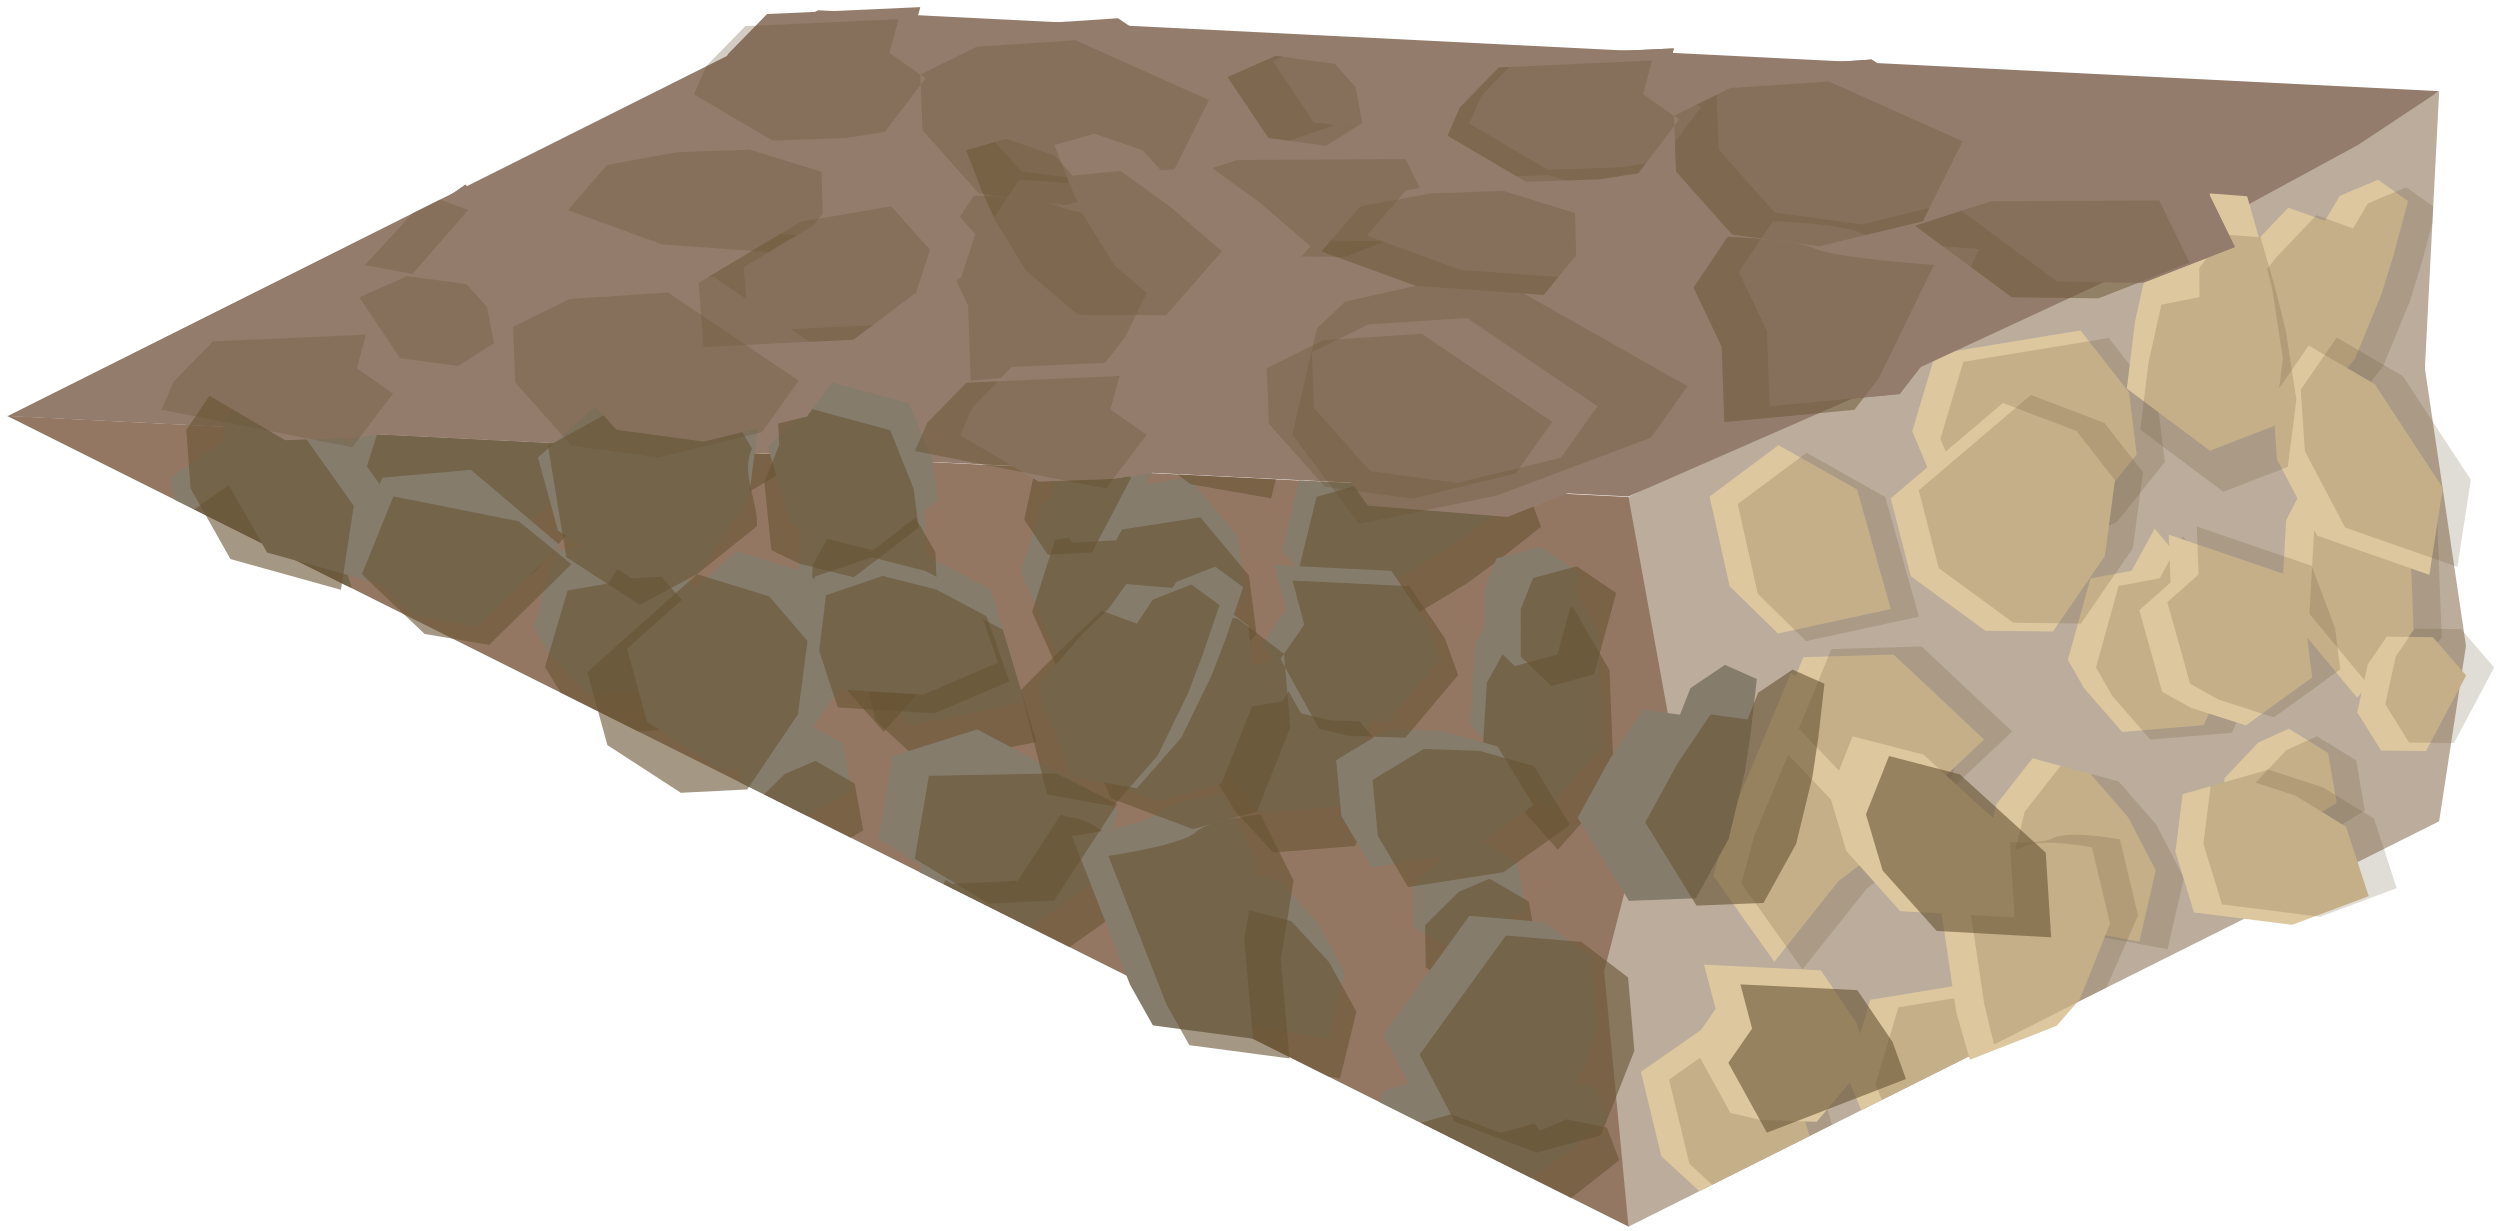 <?xml version="1.0" encoding="UTF-8" standalone="no"?><!DOCTYPE svg PUBLIC "-//W3C//DTD SVG 1.1//EN" "http://www.w3.org/Graphics/SVG/1.1/DTD/svg11.dtd"><svg width="100%" height="100%" viewBox="0 0 331 163" version="1.1" xmlns="http://www.w3.org/2000/svg" xmlns:xlink="http://www.w3.org/1999/xlink" xml:space="preserve" xmlns:serif="http://www.serif.com/" style="fill-rule:evenodd;clip-rule:evenodd;stroke-linejoin:round;stroke-miterlimit:1.414;"><g id="Stone_Ramp_RightDown_low-angle1"><g><g><path d="M215.613,65.804l-214.684,-10.744l214.684,107.342c30.26,-40.833 0,-96.598 0,-96.598Z" style="fill:#947762;"/><clipPath id="_clip1"><path d="M215.613,65.804l-214.684,-10.744l214.684,107.342c30.26,-40.833 0,-96.598 0,-96.598Z"/></clipPath><g clip-path="url(#_clip1)"><g><path d="M210.085,193.293l7.471,-8.393l-0.629,-15.381l-4.861,-8.364l-7.639,3.248l-3.734,6.804l-0.66,10.713l10.052,11.373" style="fill:#857c6c;"/><path d="M186.545,163.008l-6.48,-6.062l3.056,-12.564l8.623,-2.464l7.623,-1.443l2.976,3.95l3.5,-1.488l5.379,1.085l1.634,4.32l-5.651,4.448l-4.24,3.091l-7.817,4.703l-8.603,2.424Z" style="fill:#857c6c;"/><path d="M149.558,169.314l-7.62,-4.416l-4.724,-10.593l3.045,-9.557l19.233,-2.964l6.432,7.697l1.006,7.709l-6.329,7.428l-11.043,4.696Z" style="fill:#857c6c;"/><path d="M127.782,132.853l-8.069,-10.664l1.707,-5.942l8.575,-19.295c0,0 7.897,5.941 10.382,6.017c2.486,0.077 7.683,4.452 7.683,4.452l-3.151,9.269l-8.6,6.112l-8.527,10.051Z" style="fill:#857c6c;"/><path d="M175.885,137.525l-10.639,-1.857l-10.285,-7.605l2.017,-7.626l4.768,-5.691l7.679,1.95l4.985,5.388l3.648,6.589l-2.173,8.852" style="fill:#857c6c;"/><path d="M117.072,165.04l9.12,-6.382l10.414,5.505l4.461,14.856l-14.945,3.037l-6.387,-5.87l-2.663,-11.146" style="fill:#857c6c;"/><path d="M204.719,107.228l7.47,-8.393l-0.628,-15.381l-4.862,-8.364l-7.638,3.248l-3.735,6.804l-0.66,10.713l10.053,11.373" style="fill:#857c6c;"/><path d="M192.3,125.76l9.713,-5.467l-1.145,-6.211l-5.192,-3.009l-4.056,1.725l-4.47,4.43l0.084,5.596l5.066,2.936Z" style="fill:#857c6c;"/><path d="M162.017,102.165l5.042,5.43l10.806,-0.848l2.237,-4.699l1.605,-8.155l-10.343,-11.541l-3.071,5.211l-5.435,0.955l-2.991,10.126l2.15,3.521" style="fill:#857c6c;"/><path d="M176.197,79.145l-6.48,-6.062l3.057,-12.565l8.623,-2.464l7.622,-1.443l2.977,3.95l3.5,-1.488l5.378,1.086l1.634,4.319l-5.651,4.448l-4.24,3.091l-7.816,4.703l-8.604,2.425Z" style="fill:#857c6c;"/><path d="M147.459,90.759l-7.62,-4.416l-4.724,-10.592l3.045,-9.558l19.233,-2.963l6.432,7.697l1.006,7.708l-6.329,7.428l-11.043,4.696Z" style="fill:#857c6c;"/><path d="M119.775,56.616l-8.069,-10.665l1.707,-5.941l8.574,-19.295c0,0 7.897,5.94 10.383,6.017c2.486,0.076 7.683,4.452 7.683,4.452l-3.152,9.269l-8.6,6.112l-8.526,10.051Z" style="fill:#857c6c;"/><path d="M166.772,60.707l-10.639,-1.857l-10.285,-7.605l2.016,-7.626l4.769,-5.692l7.679,1.95l4.985,5.389l3.648,6.588l-2.173,8.853" style="fill:#857c6c;"/><path d="M111.706,78.975l9.119,-6.382l10.414,5.505l4.462,14.856l-14.945,3.037l-6.388,-5.87l-2.662,-11.146" style="fill:#857c6c;"/><path d="M199.199,217.096l9.713,-5.467l-1.145,-6.211l-5.192,-3.009l-4.056,1.725l-4.47,4.43l0.084,5.596l5.066,2.936Zm-30.283,-23.595l5.042,5.43l10.806,-0.848l2.237,-4.699l1.606,-8.155l-10.344,-11.541l-3.071,5.211l-5.435,0.955l-2.991,10.126l2.15,3.521Zm42.702,5.063l7.47,-8.393l-0.628,-15.381l-4.862,-8.364l-7.638,3.248l-3.735,6.804l-0.66,10.713l10.053,11.373Zm-93.013,-28.253l2.662,11.146l6.388,5.87l14.945,-3.037l-4.461,-14.856l-10.415,-5.505l-9.119,6.382Zm32.485,4.274l-7.62,-4.416l-4.724,-10.593l3.045,-9.557l19.234,-2.964l6.431,7.697l1.006,7.709l-6.329,7.427l-11.043,4.697Zm36.987,-6.306l-6.48,-6.062l3.057,-12.564l8.623,-2.464l7.622,-1.443l2.977,3.95l3.5,-1.488l5.378,1.085l1.634,4.32l-5.651,4.448l-4.24,3.091l-7.816,4.703l-8.604,2.424Zm-10.66,-25.483l-10.639,-1.857l-10.284,-7.605l2.016,-7.626l4.769,-5.691l7.679,1.95l4.985,5.388l3.648,6.589l-2.174,8.852Zm-48.102,-4.672l-8.069,-10.664l1.707,-5.942l8.574,-19.295c0,0 7.897,5.94 10.383,6.017c2.486,0.077 7.683,4.452 7.683,4.452l-3.152,9.269l-8.6,6.112l-8.526,10.051Zm64.518,-7.093l9.713,-5.467l-1.146,-6.211l-5.191,-3.009l-4.057,1.725l-4.47,4.43l0.085,5.596l5.066,2.936Zm-30.284,-23.595l5.042,5.43l10.806,-0.848l2.238,-4.699l1.605,-8.155l-10.344,-11.541l-3.07,5.211l-5.436,0.955l-2.99,10.126l2.149,3.521Zm42.702,5.063l7.471,-8.393l-0.629,-15.381l-4.861,-8.364l-7.639,3.248l-3.734,6.804l-0.66,10.713l10.052,11.373Zm-93.013,-28.253l2.663,11.146l6.387,5.869l14.945,-3.036l-4.461,-14.856l-10.414,-5.505l-9.12,6.382Zm35.754,11.784l-7.621,-4.416l-4.724,-10.592l3.045,-9.558l19.234,-2.963l6.432,7.697l1.006,7.708l-6.329,7.428l-11.043,4.696Zm28.738,-11.614l-6.48,-6.062l3.057,-12.565l8.623,-2.464l7.622,-1.443l2.977,3.95l3.5,-1.488l5.378,1.086l1.634,4.319l-5.651,4.448l-4.24,3.091l-7.816,4.703l-8.604,2.425Zm-9.426,-18.438l-10.639,-1.857l-10.285,-7.605l2.017,-7.626l4.768,-5.692l7.68,1.95l4.984,5.389l3.648,6.588l-2.173,8.853Zm-46.997,-4.091l-8.069,-10.665l1.707,-5.941l8.575,-19.295c0,0 7.897,5.94 10.382,6.017c2.486,0.076 7.683,4.452 7.683,4.452l-3.151,9.269l-8.6,6.112l-8.527,10.051Z" style="fill:#685435;fill-opacity:0.6;"/></g><g><path d="M120.843,177.689l7.47,-8.393l-0.628,-15.38l-4.862,-8.365l-7.639,3.248l-3.734,6.804l-0.66,10.713l10.053,11.373" style="fill:#857c6c;"/><path d="M78.141,172.626l5.042,5.431l10.806,-0.849l2.237,-4.698l1.605,-8.155l-10.343,-11.542l-3.071,5.211l-5.435,0.955l-2.991,10.126l2.15,3.521" style="fill:#857c6c;"/><path d="M97.302,147.405l-6.48,-6.062l3.057,-12.565l8.623,-2.464l7.622,-1.443l2.977,3.95l3.5,-1.488l5.378,1.086l1.634,4.319l-5.651,4.448l-4.24,3.091l-7.816,4.704l-8.604,2.424Z" style="fill:#857c6c;"/><path d="M60.315,153.71l-7.62,-4.416l-4.724,-10.592l3.045,-9.558l19.234,-2.963l6.431,7.696l1.006,7.709l-6.329,7.428l-11.043,4.696Z" style="fill:#857c6c;"/><path d="M38.54,117.25l-8.069,-10.665l1.706,-5.942l8.575,-19.294c0,0 7.897,5.94 10.383,6.016c2.486,0.077 7.683,4.452 7.683,4.452l-3.152,9.269l-8.6,6.112l-8.526,10.052Z" style="fill:#857c6c;"/><path d="M86.642,121.922l-10.639,-1.857l-10.284,-7.606l2.016,-7.625l4.769,-5.692l7.679,1.95l4.984,5.389l3.648,6.588l-2.173,8.853" style="fill:#857c6c;"/><path d="M27.83,149.436l9.119,-6.382l10.414,5.505l4.462,14.856l-14.946,3.037l-6.387,-5.87l-2.662,-11.146" style="fill:#857c6c;"/><path d="M115.476,91.624l7.471,-8.393l-0.629,-15.38l-4.861,-8.365l-7.639,3.248l-3.734,6.804l-0.661,10.713l10.053,11.373" style="fill:#857c6c;"/><path d="M103.057,110.156l9.714,-5.466l-1.146,-6.212l-5.191,-3.008l-4.057,1.725l-4.47,4.429l0.085,5.597l5.065,2.935Z" style="fill:#857c6c;"/><path d="M72.774,86.561l5.042,5.431l10.806,-0.849l2.238,-4.698l1.605,-8.155l-10.344,-11.542l-3.07,5.211l-5.436,0.955l-2.99,10.126l2.149,3.521" style="fill:#857c6c;"/><path d="M86.955,63.541l-6.48,-6.062l3.057,-12.565l8.623,-2.463l7.622,-1.443l2.977,3.95l3.5,-1.489l5.378,1.086l1.634,4.319l-5.651,4.448l-4.24,3.091l-7.817,4.704l-8.603,2.424Z" style="fill:#857c6c;"/><path d="M58.217,75.156l-7.621,-4.416l-4.724,-10.593l3.045,-9.557l19.234,-2.964l6.431,7.697l1.006,7.709l-6.329,7.427l-11.042,4.697Z" style="fill:#857c6c;"/><path d="M30.532,41.012l-8.069,-10.664l1.707,-5.942l8.575,-19.295c0,0 7.897,5.94 10.382,6.017c2.486,0.076 7.683,4.452 7.683,4.452l-3.152,9.269l-8.599,6.112l-8.527,10.051Z" style="fill:#857c6c;"/><path d="M77.529,45.103l-10.639,-1.857l-10.285,-7.605l2.017,-7.626l4.768,-5.692l7.68,1.951l4.984,5.388l3.648,6.589l-2.173,8.852" style="fill:#857c6c;"/><path d="M22.463,63.371l9.12,-6.382l10.414,5.505l4.461,14.856l-14.945,3.037l-6.387,-5.87l-2.663,-11.146" style="fill:#857c6c;"/><path d="M109.956,201.492l9.714,-5.466l-1.146,-6.212l-5.191,-3.008l-4.057,1.725l-4.47,4.429l0.085,5.597l5.065,2.935Zm-30.283,-23.595l5.042,5.431l10.806,-0.849l2.238,-4.698l1.605,-8.155l-10.344,-11.542l-3.07,5.211l-5.436,0.955l-2.99,10.126l2.149,3.521Zm42.702,5.063l7.471,-8.393l-0.629,-15.38l-4.861,-8.365l-7.639,3.248l-3.734,6.804l-0.66,10.713l10.052,11.373Zm-93.013,-28.253l2.663,11.146l6.387,5.87l14.945,-3.037l-4.461,-14.856l-10.414,-5.505l-9.12,6.382Zm32.486,4.274l-7.621,-4.416l-4.724,-10.592l3.046,-9.558l19.233,-2.964l6.432,7.697l1.006,7.709l-6.329,7.428l-11.043,4.696Zm36.986,-6.305l-6.479,-6.062l3.056,-12.565l8.623,-2.464l7.623,-1.443l2.976,3.95l3.5,-1.488l5.379,1.086l1.633,4.319l-5.65,4.448l-4.241,3.091l-7.816,4.703l-8.604,2.425Zm-10.659,-25.483l-10.639,-1.857l-10.285,-7.606l2.017,-7.625l4.768,-5.692l7.679,1.95l4.985,5.389l3.648,6.588l-2.173,8.853Zm-48.103,-4.673l-8.069,-10.664l1.707,-5.942l8.575,-19.294c0,0 7.897,5.94 10.382,6.016c2.486,0.077 7.683,4.452 7.683,4.452l-3.152,9.269l-8.599,6.112l-8.527,10.051Zm64.518,-7.093l9.713,-5.467l-1.145,-6.211l-5.192,-3.008l-4.056,1.725l-4.47,4.429l0.084,5.597l5.066,2.935Zm-30.283,-23.595l5.042,5.431l10.806,-0.849l2.237,-4.698l1.605,-8.155l-10.343,-11.542l-3.071,5.211l-5.435,0.955l-2.991,10.126l2.15,3.521Zm42.702,5.063l7.47,-8.393l-0.629,-15.381l-4.861,-8.364l-7.639,3.248l-3.734,6.804l-0.66,10.713l10.053,11.373Zm-93.013,-28.253l2.662,11.146l6.387,5.87l14.946,-3.037l-4.462,-14.856l-10.414,-5.505l-9.119,6.382Zm35.753,11.785l-7.62,-4.416l-4.724,-10.593l3.045,-9.557l19.233,-2.964l6.432,7.697l1.006,7.709l-6.329,7.427l-11.043,4.697Zm28.738,-11.615l-6.48,-6.062l3.057,-12.565l8.623,-2.463l7.622,-1.444l2.977,3.951l3.5,-1.489l5.378,1.086l1.634,4.319l-5.651,4.448l-4.24,3.091l-7.816,4.704l-8.604,2.424Zm-9.425,-18.438l-10.639,-1.857l-10.285,-7.605l2.016,-7.626l4.769,-5.692l7.679,1.951l4.985,5.388l3.648,6.588l-2.173,8.853Zm-46.997,-4.091l-8.069,-10.664l1.706,-5.942l8.575,-19.295c0,0 7.897,5.94 10.383,6.017c2.486,0.076 7.683,4.452 7.683,4.452l-3.152,9.269l-8.6,6.112l-8.526,10.051Z" style="fill:#685435;fill-opacity:0.6;"/></g></g></g><path d="M322.944,12.139l-107.331,53.665l5.367,29.516l-8.589,33.272l3.222,33.81l107.331,-53.665l3.552,-23.242l-5.441,-36.735l1.889,-36.621" style="fill:#bbac9b;"/><clipPath id="_clip2"><path d="M322.944,12.139l-107.331,53.665l5.367,29.516l-8.589,33.272l3.222,33.81l107.331,-53.665l3.552,-23.242l-5.441,-36.735l1.889,-36.621"/></clipPath><g clip-path="url(#_clip2)"><g><path d="M317.452,184.115l7.471,-8.946l-0.629,-16.393l-4.861,-8.916l-7.639,3.462l-3.734,7.253l-0.66,11.418l10.052,12.122" style="fill:#dcc79e;"/><path d="M274.75,178.719l5.042,5.788l10.806,-0.905l2.238,-5.007l1.605,-8.693l-10.344,-12.302l-3.07,5.555l-5.436,1.018l-2.99,10.793l2.149,3.753" style="fill:#dcc79e;"/><path d="M293.911,151.836l-6.479,-6.462l3.056,-13.392l8.623,-2.626l7.623,-1.538l2.976,4.211l3.5,-1.587l5.379,1.157l1.633,4.604l-5.65,4.741l-4.241,3.294l-7.816,5.014l-8.604,2.584Z" style="fill:#dcc79e;"/><path d="M256.925,158.556l-7.621,-4.706l-4.724,-11.29l3.046,-10.188l19.233,-3.158l6.432,8.204l1.006,8.216l-6.329,7.917l-11.043,5.005Z" style="fill:#dcc79e;"/><path d="M234.917,127.341l-8.069,-11.367l1.706,-6.333l8.575,-20.565c0,0 7.897,6.331 10.383,6.413c2.486,0.081 7.683,4.745 7.683,4.745l-3.152,9.879l-8.6,6.515l-8.526,10.713Z" style="fill:#dcc79e;"/><path d="M283.252,124.674l-10.639,-1.979l-10.285,-8.106l2.017,-8.128l4.768,-6.067l7.679,2.079l4.985,5.743l3.648,7.023l-2.173,9.435" style="fill:#dcc79e;"/><path d="M217.253,141.919l9.093,-6.349l10.433,5.55l4.516,14.885l-14.93,2.979l-6.408,-5.9l-2.704,-11.165" style="fill:#dcc79e;"/><path d="M312.086,92.381l7.47,-8.946l-0.629,-16.393l-4.861,-8.916l-7.639,3.462l-3.734,7.253l-0.66,11.418l10.053,12.122" style="fill:#dcc79e;"/><path d="M299.667,112.134l9.713,-5.827l-1.145,-6.621l-5.192,-3.206l-4.056,1.839l-4.471,4.72l0.085,5.966l5.066,3.129Z" style="fill:#dcc79e;"/><path d="M275.935,91.128l5.042,5.788l10.806,-0.905l2.237,-5.007l1.606,-8.693l-10.344,-12.302l-3.071,5.555l-5.435,1.018l-2.991,10.793l2.15,3.753" style="fill:#dcc79e;"/><path d="M306.237,54.522l-9.014,-1.578l-5.175,-12.725l5.559,-7.096l5.363,-5.631l4.853,1.743l1.958,-3.307l5.069,-2.136l3.979,2.835l-1.911,7.125l-1.585,5.13l-3.529,8.589l-5.567,7.051Z" style="fill:#dcc79e;"/><path d="M265.524,73.09l-7.621,-4.707l-4.724,-11.29l3.045,-10.188l19.234,-3.158l6.431,8.204l1.006,8.216l-6.329,7.917l-11.042,5.006Z" style="fill:#dcc79e;"/><path d="M229.782,27.96l-8.068,-11.367l1.706,-6.333l8.575,-20.565c0,0 7.897,6.331 10.383,6.413c2.486,0.081 7.683,4.745 7.683,4.745l-3.152,9.88l-8.6,6.514l-8.527,10.713Z" style="fill:#dcc79e;"/><path d="M277.885,32.94l-10.639,-1.979l-10.285,-8.106l2.017,-8.128l4.768,-6.067l7.68,2.079l4.984,5.743l3.648,7.023l-2.173,9.435" style="fill:#dcc79e;"/><path d="M226.346,65.74l9.12,-6.802l10.414,5.867l4.461,15.835l-14.945,3.236l-6.387,-6.256l-2.663,-11.88" style="fill:#dcc79e;"/></g><path d="M308.76,204.87l9.713,-5.827l-1.145,-6.621l-5.192,-3.206l-4.056,1.838l-4.47,4.721l0.084,5.966l5.066,3.129Zm-30.283,-25.149l5.042,5.788l10.806,-0.905l2.237,-5.008l1.606,-8.692l-10.344,-12.302l-3.071,5.554l-5.435,1.019l-2.991,10.793l2.15,3.753Zm42.702,5.396l7.47,-8.946l-0.628,-16.394l-4.862,-8.915l-7.638,3.462l-3.735,7.252l-0.66,11.419l10.053,12.122Zm-100.199,-42.196l2.704,11.165l6.407,5.9l14.931,-2.979l-4.516,-14.885l-10.433,-5.551l-9.093,6.35Zm39.671,16.637l-7.62,-4.707l-4.724,-11.29l3.045,-10.187l19.234,-3.159l6.431,8.204l1.006,8.217l-6.329,7.917l-11.043,5.005Zm36.987,-6.72l-6.48,-6.462l3.057,-13.392l8.623,-2.626l7.622,-1.538l2.977,4.21l3.5,-1.586l5.378,1.157l1.634,4.604l-5.651,4.741l-4.24,3.294l-7.816,5.014l-8.604,2.584Zm-58.995,-24.495l-8.069,-11.367l1.707,-6.333l8.575,-20.566c0,0 7.897,6.332 10.383,6.413c2.485,0.082 7.683,4.746 7.683,4.746l-3.152,9.879l-8.6,6.515l-8.527,10.713Zm48.335,-2.667l-10.639,-1.979l-10.284,-8.106l2.016,-8.128l4.769,-6.067l7.679,2.079l4.985,5.743l3.648,7.022l-2.174,9.436Zm16.416,-12.54l9.713,-5.827l-1.146,-6.621l-5.191,-3.206l-4.057,1.838l-4.47,4.721l0.085,5.966l5.066,3.129Zm-23.733,-21.006l5.042,5.788l10.806,-0.905l2.238,-5.008l1.605,-8.692l-10.343,-12.302l-3.071,5.555l-5.436,1.018l-2.99,10.793l2.149,3.753Zm36.151,1.253l7.471,-8.946l-0.629,-16.394l-4.861,-8.915l-7.639,3.462l-3.734,7.252l-0.66,11.419l10.052,12.122Zm-85.739,-26.641l2.662,11.88l6.388,6.256l14.945,-3.237l-4.461,-15.834l-10.415,-5.867l-9.119,6.802Zm39.177,7.349l-7.62,-4.706l-4.724,-11.29l3.045,-10.188l19.233,-3.158l6.432,8.203l1.006,8.217l-6.329,7.917l-11.043,5.005Zm40.714,-18.567l-9.014,-1.579l-5.175,-12.724l5.559,-7.096l5.362,-5.631l4.853,1.743l1.958,-3.307l5.07,-2.136l3.979,2.835l-1.912,7.125l-1.584,5.13l-3.529,8.589l-5.567,7.051Zm-32.929,-25.797l-6.062,2.236l-10.285,-8.106l2.017,-8.129l4.768,-6.066l7.679,2.079l4.985,5.743l3.648,7.022l-6.75,5.221Zm-43.526,-0.765l-8.069,-11.367l1.707,-6.333l8.575,-20.565c0,0 7.897,6.331 10.382,6.412c2.486,0.082 7.683,4.746 7.683,4.746l-3.152,9.879l-8.599,6.515l-8.527,10.713Z" style="fill:#685435;fill-opacity:0.2;"/></g></g><path d="M0.997,55.094l107.331,-53.733l214.616,10.71l-10.733,7.115l-32.377,17.572l-33.709,15.631l-30.512,13.348l-214.616,-10.643Z" style="fill:#947c6c;"/><g><g><path d="M272.309,135.811l-11.496,4.495l-1.807,-6.305l-3.268,-22.041c0,0 10.032,1.349 12.203,0.136c2.172,-1.213 9.03,0.1 9.03,0.1l2.399,10.088l-4.005,10.018l-3.056,3.509Z" style="fill:#dcc79e;"/><path d="M313.616,118.652l-10.135,3.794l-12.992,-1.636l-2.467,-8.003l0.953,-7.657l7.651,-2.182l7.233,2.347l6.749,4.133l3.008,9.204" style="fill:#dcc79e;"/><path d="M321.649,76.111l1.783,-11.518l-8.999,-13.718l-8.765,-5.128l-4.756,6.908l0.544,8.139l5.327,10.121l14.866,5.196" style="fill:#dcc79e;"/><path d="M321.205,99.439l5.313,-10.004l-4.398,-5.079l-6.101,-0.068l-2.526,3.668l-1.393,6.351l3.151,5.066l5.954,0.066Z" style="fill:#dcc79e;"/><path d="M290.037,93.693l7.306,2.356l8.789,-6.351l-0.668,-5.445l-3.11,-8.273l-15.209,-5.2l0.236,6.342l-4.13,3.677l3.008,10.788l3.778,2.106" style="fill:#dcc79e;"/><path d="M301.125,56.379l-8.536,3.299l-10.999,-8.228l1.1,-8.947l1.688,-7.59l5.056,-1.012l-0.03,-3.843l3.24,-4.446l4.872,0.376l2.039,7.088l1.29,5.212l1.41,9.179l-1.13,8.912Z" style="fill:#dcc79e;"/><path d="M271.81,83.615l-8.956,-0.1l-9.872,-7.232l-2.649,-10.298l14.845,-12.631l9.742,3.708l5.102,6.519l-1.336,10.047l-6.876,9.987Z" style="fill:#dcc79e;"/><path d="M234.46,97.537l4.301,-10.533l11.949,-0.348l11.992,11.261l-11.131,10.484l-8.7,-2.062l-8.411,-8.802" style="fill:#dcc79e;"/></g><path d="M278.877,130.77l-14.868,7.52l-1.294,-5.354l-3.267,-22.041c0,0 10.031,1.349 12.202,0.136c2.172,-1.213 9.03,0.1 9.03,0.1l2.399,10.088l-4.202,9.551Zm38.448,-13.183l-10.135,3.794l-12.992,-1.636l-2.467,-8.003l0.953,-7.657l7.651,-2.182l7.233,2.347l6.749,4.133l3.008,9.204Zm7.589,-19.213l5.313,-10.004l-4.398,-5.079l-6.101,-0.068l-2.526,3.668l-1.393,6.351l3.151,5.066l5.954,0.066Zm-31.168,-5.746l7.306,2.356l8.789,-6.351l-0.668,-5.445l-3.11,-8.273l-15.209,-5.2l0.237,6.342l-4.131,3.677l3.008,10.788l3.778,2.106Zm31.612,-17.582l1.783,-11.518l-8.999,-13.718l-8.765,-5.128l-4.756,6.908l0.544,8.139l5.327,10.121l14.866,5.196Zm-87.189,21.426l8.411,8.802l8.7,2.062l11.131,-10.484l-11.992,-11.261l-11.949,0.348l-4.301,10.533Zm37.351,-13.922l-8.957,-0.1l-9.872,-7.232l-2.649,-10.298l14.845,-12.631l9.742,3.708l5.102,6.519l-1.336,10.047l-6.875,9.987Zm27.388,-20.739l-8.535,3.3l-10.999,-8.229l1.1,-8.946l1.687,-7.591l5.056,-1.012l-0.029,-3.842l3.24,-4.446l4.871,0.375l2.04,7.089l1.29,5.212l1.41,9.178l-1.131,8.912Z" style="fill:#685435;fill-opacity:0.2;"/></g><g><path d="M266.745,121.488l-0.716,-11.213l-11.38,-10.367l-9.366,-2.423l-3.06,7.716l2.213,7.439l7.154,8.001l15.155,0.847" style="fill:#dcc79e;"/><path d="M233.123,148.296l7.407,0.232l6.993,-8.281l-1.768,-4.895l-4.67,-6.875l-15.48,-0.758l1.547,5.847l-3.142,4.537l5.098,9.246l4.015,0.947" style="fill:#dcc79e;"/><path d="M224.534,118.927l-8.866,0.346l-6.786,-11.007l4.31,-7.865l4.333,-6.435l4.902,0.661l1.402,-3.536l4.553,-3.061l4.22,1.875l-0.809,7.145l-0.783,5.189l-2.151,8.865l-4.325,7.823Z" style="fill:#857c6c;"/><path d="M207.139,147.673l-8.498,2.314l-10.854,-4.087l-4.656,-8.885l11.415,-15.761l9.995,0.837l6.189,4.704l0.833,9.723l-4.424,11.155Z" style="fill:#857c6c;"/><path d="M165.901,137.525l-13.257,-1.76l-3.025,-5.391l-7.693,-19.663c0,0 9.776,-1.439 11.578,-3.153c1.802,-1.714 8.568,-2.334 8.568,-2.334l4.376,8.758l-1.7,10.413l1.153,13.13Z" style="fill:#857c6c;"/><path d="M203.042,106.602l-8.8,6.26l-12.639,1.967l-4.005,-6.795l-0.696,-7.393l6.786,-4.09l7.337,0.244l7.25,2.038l4.767,7.769" style="fill:#857c6c;"/><path d="M206.216,86.657l2.941,-10.751l-5.222,-3.553l-5.789,1.577l-1.626,4.098l0.007,6.293l4.04,3.874l5.649,-1.538Z" style="fill:#857c6c;"/><path d="M176.25,95.396l7.407,0.232l6.993,-8.281l-1.767,-4.895l-4.671,-6.875l-15.48,-0.758l1.547,5.847l-3.142,4.537l5.098,9.246l4.015,0.947" style="fill:#857c6c;"/><path d="M161.723,103.752l-8.498,2.315l-10.853,-4.088l-4.656,-8.885l11.414,-15.761l9.996,0.837l6.189,4.705l0.832,9.722l-4.424,11.155Z" style="fill:#857c6c;"/><path d="M116.284,111.078l1.873,-10.972l11.236,-3.535l13.701,7.271l-8.348,12.763l-8.664,0.416l-9.798,-5.943" style="fill:#857c6c;"/><path d="M233.934,149.965l18.415,-7.102l-1.768,-4.895l-4.671,-6.875l-15.479,-0.758l1.547,5.847l-3.143,4.537l5.099,9.246Zm37.637,-25.861l-0.716,-11.213l-11.38,-10.367l-9.366,-2.423l-3.06,7.716l2.213,7.439l7.154,8.001l15.155,0.847Zm-59.606,26.185l-8.498,2.314l-10.854,-4.087l-4.656,-8.885l11.415,-15.762l9.995,0.838l6.189,4.704l0.833,9.723l-4.424,11.155Zm21.519,-30.736l-8.866,0.346l-6.786,-11.007l4.31,-7.864l4.333,-6.435l4.902,0.66l1.402,-3.536l4.553,-3.061l4.22,1.875l-0.809,7.146l-0.783,5.188l-2.151,8.865l-4.325,7.823Zm-25.616,-10.335l-8.8,6.26l-12.639,1.967l-4.006,-6.795l-0.695,-7.393l6.786,-4.09l7.336,0.244l7.251,2.038l4.767,7.769Zm-37.141,30.923l-13.257,-1.76l-3.025,-5.391l-7.693,-19.663c0,0 9.776,-1.439 11.578,-3.153c1.802,-1.714 8.568,-2.334 8.568,-2.334l4.375,8.758l-1.699,10.413l1.153,13.13Zm40.315,-50.868l2.941,-10.751l-5.222,-3.553l-5.79,1.577l-1.625,4.098l0.007,6.293l4.04,3.874l5.649,-1.538Zm-32.387,8.165l7.407,0.232l6.993,-8.281l-1.768,-4.894l-4.671,-6.875l-15.479,-0.759l1.547,5.847l-3.143,4.537l5.099,9.246l4.015,0.947Zm-57.546,16.256l9.799,5.943l8.664,-0.416l8.348,-12.763l-8.018,-4.053l-16.919,0.317l-1.874,10.972Zm45.301,-6.236l-8.497,2.315l-10.854,-4.088l-5.495,-13.836l12.253,-10.81l9.996,0.838l6.189,4.704l0.833,9.723l-4.425,11.154Z" style="fill:#685435;fill-opacity:0.6;"/></g><g><path d="M49.98,77.222l1.697,-11.107l-8.9,-12.559l-8.632,-4.37l-4.639,6.883l0.572,7.74l5.278,9.346l14.624,4.067" style="fill:#857c6c;"/><path d="M150.515,104.372l-8.736,-1.557l-4.276,-12.204l5.892,-6.761l5.608,-5.36l4.647,1.693l2.126,-3.154l5.102,-2.017l3.723,2.734l-2.319,6.807l-1.874,4.901l-3.996,8.201l-5.897,6.717Z" style="fill:#857c6c;"/><path d="M104.197,101.438l-8.797,0.445l-9.729,-6.314l-2.649,-9.675l14.521,-12.956l9.585,2.955l5.04,5.918l-1.265,9.676l-6.706,9.951Z" style="fill:#857c6c;"/><path d="M132.154,87.738l-9.935,4.234l-12.767,-0.78l-2.46,-7.495l0.901,-7.37l7.503,-2.545l7.115,1.806l6.647,3.541l2.996,8.609" style="fill:#857c6c;"/><path d="M147.791,71.539l5.172,-9.874l-4.343,-4.586l-5.992,0.302l-2.464,3.656l-1.338,6.149l3.118,4.648l5.847,-0.295Z" style="fill:#857c6c;"/><path d="M108.377,71.063l7.186,1.81l8.602,-6.594l-0.681,-5.16l-3.093,-7.714l-14.959,-4.05l0.261,6.042l-4.04,3.761l3.004,10.122l3.72,1.783" style="fill:#857c6c;"/><path d="M92.4,76.121l-8.797,0.444l-9.729,-6.313l-2.649,-9.675l14.521,-12.957l9.585,2.955l5.04,5.919l-1.265,9.676l-6.706,9.951Z" style="fill:#857c6c;"/><path d="M46.444,73.563l4.176,-10.317l11.732,-1.052l11.83,10.032l-10.883,10.684l-8.553,-1.446l-8.302,-7.901" style="fill:#857c6c;"/><path d="M45.137,78.09l1.698,-11.108l-8.901,-12.559l-8.631,-4.37l-4.639,6.883l0.571,7.741l5.279,9.345l14.623,4.068Zm53.802,26.432l-8.796,0.444l-9.729,-6.313l-2.649,-9.675l14.52,-12.957l9.585,2.955l5.041,5.918l-1.266,9.677l-6.706,9.951Zm48.438,2.228l-8.736,-1.557l-3.48,-13.838l5.096,-5.127l5.608,-5.36l4.648,1.693l2.125,-3.154l5.103,-2.017l3.722,2.734l-2.319,6.807l-1.874,4.901l-3.996,8.201l-5.897,6.717Zm-13.751,-16.538l-9.935,4.234l-12.767,-0.781l-2.46,-7.494l0.901,-7.37l7.503,-2.545l7.115,1.806l6.647,3.541l2.996,8.609Zm10.946,-17.064l5.172,-9.873l-4.343,-4.587l-5.992,0.303l-2.464,3.655l-1.338,6.149l3.118,4.649l5.847,-0.296Zm-38.725,1.476l7.186,1.81l8.602,-6.595l-0.68,-5.159l-3.094,-7.714l-14.959,-4.051l0.261,6.043l-1.961,4.875l0.925,9.008l3.72,1.783Zm-57.931,1.413l8.302,7.901l8.553,1.446l10.883,-10.684l-6.966,-5.673l-16.596,-3.308l-4.176,10.318Zm44.369,-0.016l-7.578,4.053l-9.729,-6.313l-2.41,-14.691l14.281,-7.94l9.586,2.954l3.127,5.326c-1.548,3.284 0.873,7.054 0.648,10.269l-7.925,6.342Z" style="fill:#685435;fill-opacity:0.6;"/></g><g><path d="M99.131,43.86l-0.654,-8.499l13.517,-8.092l11.996,-2.038l5.131,5.771l-1.856,5.677l-8.286,6.21l-19.848,0.971" style="fill:#947c6c;"/><path d="M147.25,63.409l-9.726,0.337l-10.394,-6.113l1.632,-3.741l5.175,-5.304l20.288,-0.912l-1.205,4.458l4.786,3.364l-5.4,7.107l-5.156,0.804" style="fill:#947c6c;"/><path d="M154.383,41.001l11.732,0.068l7.373,-8.476l-6.8,-5.856l-6.625,-4.774l-6.365,0.606l-2.351,-2.644l-6.435,-2.217l-5.294,1.511l2.085,5.389l1.771,3.908l4.096,6.66l6.813,5.825Z" style="fill:#947c6c;"/><path d="M181.089,66.945l18.471,1.498l8.646,-3.402l14.101,-3.962l7.802,-10.025l-22.154,-15.81l-18.219,1.904l-10.943,5.682l-6.066,12.197l8.362,11.918Z" style="fill:#947c6c;"/><path d="M234.287,53.791l17.217,-1.62l3.218,-4.145l7.335,-15.045c0,0 -13.086,-0.876 -15.705,-2.133c-2.619,-1.258 -11.621,-1.579 -11.621,-1.579l-4.518,6.722l3.723,7.841l0.351,9.959Z" style="fill:#947c6c;"/><path d="M180.945,31.206l12.487,4.545l16.933,1.212l4.31,-5.229l-0.138,-5.608l-9.523,-2.947l-9.632,0.345l-9.262,1.7l-5.175,5.982" style="fill:#947c6c;"/><path d="M173.922,16.185l-5.408,-8.07l6.376,-2.802l7.852,1.067l2.725,3.065l0.888,4.761l-4.771,3.02l-7.662,-1.041Z" style="fill:#947c6c;"/><path d="M214.649,22.143l-9.725,0.337l-10.395,-6.113l1.632,-3.741l5.175,-5.304l20.288,-0.912l-1.205,4.458l4.786,3.364l-5.4,7.106l-5.156,0.805" style="fill:#947c6c;"/><path d="M234.98,28.148l11.527,1.565l13.719,-3.329l4.869,-6.824l-17.286,-11.676l-13.05,0.852l-7.485,3.694l0.288,7.375l7.418,8.343Z" style="fill:#947c6c;"/><path d="M295.895,32.698l-4.031,-8.26l-15.309,-2.43l-17.016,5.801l12.817,9.474l11.476,0.126l12.063,-4.711" style="fill:#947c6c;"/><path d="M146.42,64.689l-25.276,-4.971l1.632,-3.742l5.175,-5.303l20.288,-0.912l-1.205,4.457l4.786,3.364l-5.4,7.107Zm-53.275,-18.744l-0.654,-8.5l13.518,-8.091l11.995,-2.039l5.132,5.771l-1.857,5.677l-8.286,6.21l-19.848,0.972Zm86.809,23.428l18.191,-3.752l20.432,-7.664l4.869,-6.824l-21.694,-12.274l-14.306,-1.024l-9.352,2.101l-3.724,3.536l-3.267,14.051l8.851,11.85Zm-37.274,-27.703l11.732,0.068l7.373,-8.476l-6.8,-5.856l-6.625,-4.774l-6.365,0.607l-2.351,-2.645l-6.436,-2.217l-5.293,1.511l2.085,5.389l1.771,3.908l4.096,6.661l6.813,5.824Zm32.279,-8.379l12.487,4.544l16.934,1.212l4.309,-5.228l-0.137,-5.609l-9.524,-2.946l-9.632,0.344l-9.262,1.701l-5.175,5.982Zm53.343,22.585l17.216,-1.621l3.218,-4.145l7.335,-15.045c0,0 -13.086,-0.875 -15.705,-2.133c-2.618,-1.257 -11.621,-1.578 -11.621,-1.578l-4.518,6.722l3.723,7.841l0.352,9.959Zm-60.366,-37.606l-5.407,-8.07l6.375,-2.802l7.852,1.067l2.725,3.064l0.888,4.762l-4.771,3.019l-7.662,-1.04Zm43.836,5.47l-9.726,0.338l-10.394,-6.113l1.632,-3.742l5.175,-5.303l20.288,-0.912l-1.206,4.458l4.787,3.364l-5.401,7.106l-5.155,0.804Zm78.137,11.043l-12.063,4.71l-11.476,-0.125l-12.817,-9.474l9.987,-3.242l22.338,-0.13l4.031,8.261Zm-60.576,-3.729l11.526,1.566l13.719,-3.33l5.269,-10.588l-17.686,-7.912l-13.05,0.852l-7.484,3.695l0.288,7.374l7.418,8.343Z" style="fill:#685435;fill-opacity:0.3;"/></g><g><path d="M47.472,57.942l-9.725,0.338l-10.395,-6.113l1.632,-3.742l5.175,-5.303l20.288,-0.912l-1.205,4.457l4.786,3.364l-5.4,7.107l-5.156,0.804" style="fill:#947c6c;"/><path d="M49.296,38.7l11.732,0.069l7.373,-8.477l-6.799,-5.856l-10.493,7.348l-1.813,6.916Z" style="fill:#947c6c;"/><path d="M81.62,56.903l11.527,1.566l13.718,-3.33l4.869,-6.824l-17.285,-11.675l-13.05,0.852l-7.485,3.694l0.288,7.374l7.418,8.343Z" style="fill:#947c6c;"/><path d="M134.509,48.325l17.217,-1.621l3.218,-4.145l7.335,-15.045c0,0 -13.086,-0.875 -15.705,-2.133c-2.618,-1.257 -11.621,-1.578 -11.621,-1.578l-4.518,6.721l3.723,7.842l0.351,9.959Z" style="fill:#947c6c;"/><path d="M81.167,25.74l12.487,4.544l16.934,1.212l4.309,-5.228l-0.137,-5.609l-9.524,-2.946l-9.632,0.344l-9.262,1.701l-5.175,5.982" style="fill:#947c6c;"/><path d="M56.516,46.317l-5.407,-8.069l6.376,-2.802l7.852,1.066l2.725,3.065l0.887,4.761l-4.77,3.02l-7.663,-1.041Z" style="fill:#947c6c;"/><path d="M114.871,16.676l-9.725,0.338l-10.395,-6.113l1.632,-3.742l5.175,-5.304l20.288,-0.912l-1.205,4.458l4.787,3.364l-5.401,7.107l-5.156,0.804" style="fill:#947c6c;"/><path d="M135.203,22.681l11.526,1.566l13.719,-3.33l4.869,-6.824l-17.286,-11.675l-13.05,0.852l-7.485,3.694l0.288,7.374l7.419,8.343Z" style="fill:#947c6c;"/><path d="M196.117,27.232l-4.031,-8.261l-15.308,-2.429l-17.017,5.801l12.817,9.474l11.476,0.125l12.063,-4.71" style="fill:#947c6c;"/><path d="M46.642,59.223l-25.276,-4.972l1.633,-3.741l5.174,-5.304l20.288,-0.912l-1.205,4.458l4.787,3.364l-5.401,7.107Zm28.993,-0.235l11.526,1.566l13.719,-3.33l4.869,-6.824l-17.286,-11.676l-13.05,0.852l-7.485,3.695l0.288,7.374l7.419,8.343Zm-20.972,-30.794l-6.361,6.909l6.332,1.169l7.373,-8.477l-3.774,-1.386l-3.57,1.785Zm20.518,-0.37l12.487,4.545l16.934,1.212l4.309,-5.229l-0.137,-5.608l-9.524,-2.946l-9.632,0.344l-9.262,1.7l-5.175,5.982Zm53.343,22.586l17.216,-1.621l3.218,-4.145l7.335,-15.045c0,0 -13.086,-0.876 -15.705,-2.133c-2.618,-1.258 -11.621,-1.579 -11.621,-1.579l-4.517,6.722l3.722,7.841l0.352,9.96Zm-75.561,-2.986l-5.407,-8.07l6.375,-2.802l7.852,1.067l2.725,3.065l0.888,4.761l-4.771,3.02l-7.662,-1.041Zm59.031,-29.15l-9.726,0.337l-10.394,-6.112l1.632,-3.742l5.175,-5.304l20.288,-0.912l-1.206,4.458l4.787,3.364l-5.401,7.107l-5.155,0.804Zm78.138,11.042l-12.064,4.711l-11.475,-0.126l-12.817,-9.474l9.986,-3.242l22.339,-0.129l4.031,8.26Zm-60.577,-3.728l11.526,1.565l13.719,-3.329l5.269,-10.589l-17.685,-7.911l-13.051,0.852l-7.484,3.694l0.288,7.375l7.418,8.343Z" style="fill:#685435;fill-opacity:0.3;"/></g><g><path d="M99.131,43.86l-0.654,-8.499l13.517,-8.092l11.996,-2.038l5.131,5.771l-1.856,5.677l-8.286,6.21l-19.848,0.971" style="fill:#947c6c;"/><path d="M147.25,63.409l-9.726,0.337l-10.394,-6.113l1.632,-3.741l5.175,-5.304l20.288,-0.912l-1.205,4.458l4.786,3.364l-5.4,7.107l-5.156,0.804" style="fill:#947c6c;"/><path d="M154.383,41.001l11.732,0.068l7.373,-8.476l-6.8,-5.856l-6.625,-4.774l-6.365,0.606l-2.351,-2.644l-6.435,-2.217l-5.294,1.511l2.085,5.389l1.771,3.908l4.096,6.66l6.813,5.825Z" style="fill:#947c6c;"/><path d="M181.398,62.37l11.527,1.565l13.718,-3.329l4.869,-6.824l-17.285,-11.676l-13.051,0.852l-7.484,3.694l0.288,7.375l7.418,8.343Z" style="fill:#947c6c;"/><path d="M234.287,53.791l17.217,-1.62l3.218,-4.145l7.335,-15.045c0,0 -13.086,-0.876 -15.705,-2.133c-2.619,-1.258 -11.621,-1.579 -11.621,-1.579l-4.518,6.722l3.723,7.841l0.351,9.959Z" style="fill:#947c6c;"/><path d="M180.945,31.206l12.487,4.545l16.933,1.212l4.31,-5.229l-0.138,-5.608l-9.523,-2.947l-9.632,0.345l-9.262,1.7l-5.175,5.982" style="fill:#947c6c;"/><path d="M173.922,16.185l-5.408,-8.07l6.376,-2.802l7.852,1.067l2.725,3.065l0.888,4.761l-4.771,3.02l-7.662,-1.041Z" style="fill:#947c6c;"/><path d="M214.649,22.143l-9.725,0.337l-10.395,-6.113l1.632,-3.741l5.175,-5.304l20.288,-0.912l-1.205,4.458l4.786,3.364l-5.4,7.106l-5.156,0.805" style="fill:#947c6c;"/><path d="M234.98,28.148l11.527,1.565l13.719,-3.329l4.869,-6.824l-17.286,-11.676l-13.05,0.852l-7.485,3.694l0.288,7.375l7.418,8.343Z" style="fill:#947c6c;"/><path d="M295.895,32.698l-4.031,-8.26l-15.309,-2.43l-17.016,5.801l12.817,9.474l11.476,0.126l12.063,-4.711" style="fill:#947c6c;"/><path d="M146.42,64.689l-25.276,-4.971l1.632,-3.742l5.175,-5.303l20.288,-0.912l-1.205,4.457l4.786,3.364l-5.4,7.107Zm-53.275,-18.744l-0.654,-8.5l13.518,-8.091l11.995,-2.039l5.132,5.771l-1.857,5.677l-8.286,6.21l-19.848,0.972Zm82.267,18.509l11.527,1.566l13.718,-3.33l4.869,-6.824l-17.285,-11.675l-13.05,0.852l-7.485,3.694l0.288,7.374l7.418,8.343Zm-32.732,-22.784l11.732,0.068l7.373,-8.476l-6.8,-5.856l-6.625,-4.774l-6.365,0.607l-2.351,-2.645l-6.436,-2.217l-5.293,1.511l2.085,5.389l1.771,3.908l4.096,6.661l6.813,5.824Zm32.279,-8.379l12.487,4.544l16.934,1.212l4.309,-5.228l-0.137,-5.609l-9.524,-2.946l-9.632,0.344l-9.262,1.701l-5.175,5.982Zm53.343,22.585l17.216,-1.621l3.218,-4.145l7.335,-15.045c0,0 -13.086,-0.875 -15.705,-2.133c-2.618,-1.257 -11.621,-1.578 -11.621,-1.578l-4.518,6.722l3.723,7.841l0.352,9.959Zm-60.366,-37.606l-5.407,-8.07l6.375,-2.802l7.852,1.067l2.725,3.064l0.888,4.762l-4.771,3.019l-7.662,-1.04Zm43.836,5.47l-9.726,0.338l-10.394,-6.113l1.632,-3.742l5.175,-5.303l20.288,-0.912l-1.206,4.458l4.787,3.364l-5.401,7.106l-5.155,0.804Zm78.137,11.043l-12.063,4.71l-11.476,-0.125l-12.817,-9.474l9.987,-3.242l22.338,-0.13l4.031,8.261Zm-60.576,-3.729l11.526,1.566l13.719,-3.33l5.269,-10.588l-17.686,-7.912l-13.05,0.852l-7.484,3.695l0.288,7.374l7.418,8.343Z" style="fill:#685435;fill-opacity:0.3;"/></g></g></svg>
